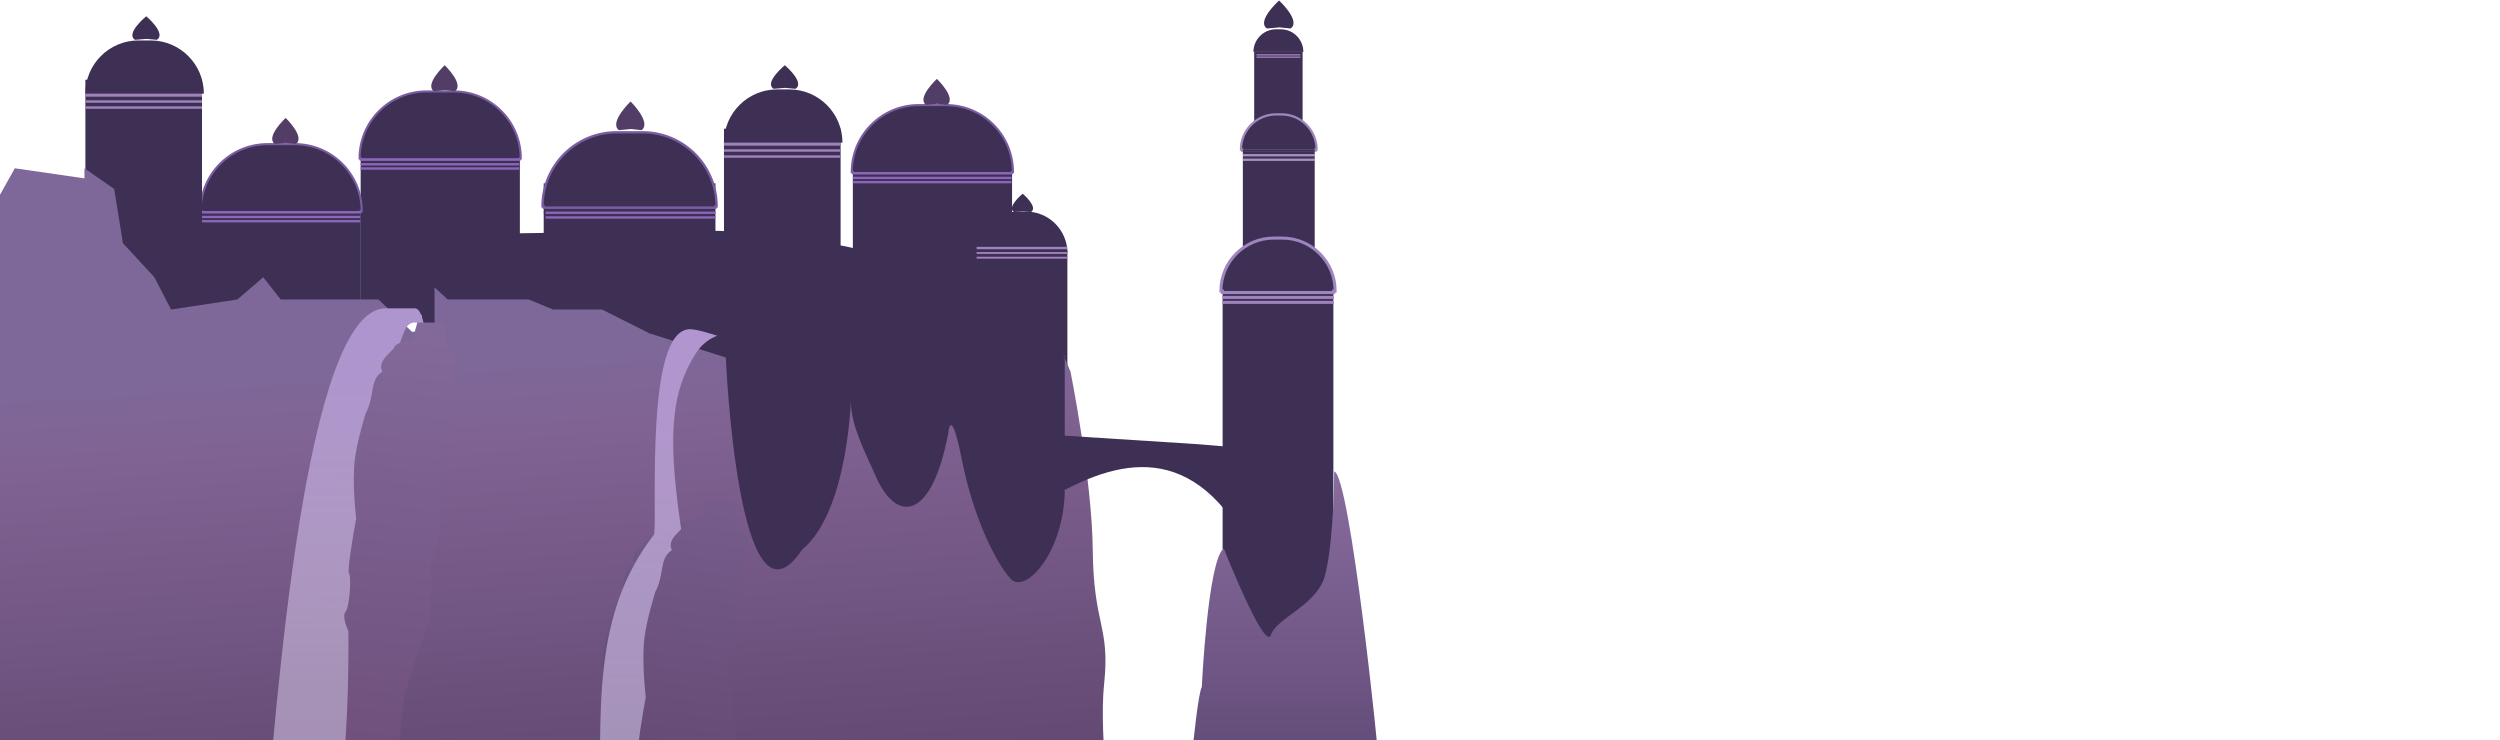 <svg width="4682" height="1386" viewBox="0 0 4682 1386" fill="none" xmlns="http://www.w3.org/2000/svg">
<path d="M1879.57 524.209C1891.66 521.413 1919.05 517.32 1971.34 524.209L1954.78 553.699C1954.78 553.699 1957.85 642.323 1971.34 686.358C1975.16 698.806 1975.31 715.866 1971.34 737.129C1962.91 782.341 1994.69 845.401 1991.58 857.914C1976.03 920.445 2039.99 1006.47 2013.5 1099.08C1987.02 1191.69 780.312 1076.12 780.312 1076.12L792.118 442.004C816.253 437.411 1320.44 432.352 1344.57 432.352C1368.71 432.352 1453.18 441.537 1461.23 451.872C1469.27 462.206 1525.59 453.02 1561.79 457.613C1624.1 465.518 1837.81 533.872 1879.57 524.209Z" fill="#3E3055"/>
<rect x="1597.21" y="315.438" width="298.188" height="299.782" fill="#3E3055"/>
<rect x="1597.21" y="338.941" width="296.976" height="4.406" fill="#8B66BB"/>
<rect x="1597.21" y="331.011" width="296.976" height="4.406" fill="#8B66BB"/>
<path d="M1595.22 322.198H1597.21V324.191H1895.07V322.198H1897.06C1897.06 252.96 1840.94 196.832 1771.7 196.832H1720.59C1651.35 196.832 1595.22 252.96 1595.22 322.198Z" fill="#3E3055" stroke="#7A5CA0" stroke-width="3.986"/>
<path d="M1754.59 147.714C1754.59 147.714 1791.88 183.482 1773.81 196.349L1755.15 194.403L1734.24 196.349C1716.16 183.482 1754.59 147.714 1754.59 147.714Z" fill="#523D67"/>
<rect x="1597.21" y="322.198" width="297.857" height="4.406" fill="#8B66BB"/>
<rect x="675.445" y="289.881" width="298.188" height="299.782" fill="#3E3055"/>
<rect x="675.445" y="313.385" width="296.976" height="4.406" fill="#8B66BB"/>
<rect x="675.445" y="305.454" width="296.976" height="4.406" fill="#8B66BB"/>
<path d="M673.452 296.641H675.445V298.634H973.302V296.641H975.295C975.295 227.404 919.167 171.275 849.93 171.275H798.818C729.58 171.275 673.452 227.404 673.452 296.641Z" fill="#3E3055" stroke="#7A5CA0" stroke-width="3.986"/>
<path d="M832.818 122.157C832.818 122.157 870.114 157.925 852.036 170.792L833.383 168.847L812.469 170.792C794.391 157.925 832.818 122.157 832.818 122.157Z" fill="#523D67"/>
<rect x="675.445" y="296.642" width="297.857" height="4.406" fill="#8B66BB"/>
<rect x="377.586" y="388.58" width="298.188" height="299.782" fill="#3E3055"/>
<rect x="377.586" y="412.083" width="296.976" height="4.406" fill="#8B66BB"/>
<rect x="377.586" y="404.152" width="296.976" height="4.406" fill="#8B66BB"/>
<path d="M375.593 395.339H377.586V397.332H675.443V395.339H677.436C677.436 326.102 621.308 269.974 552.07 269.974H500.958C431.721 269.974 375.593 326.102 375.593 395.339Z" fill="#3E3055" stroke="#7A5CA0" stroke-width="3.986"/>
<path d="M534.959 220.855C534.959 220.855 572.254 256.624 554.177 269.49L535.523 267.545L514.609 269.49C496.532 256.624 534.959 220.855 534.959 220.855Z" fill="#523D67"/>
<rect x="377.586" y="395.34" width="297.857" height="4.406" fill="#8B66BB"/>
<rect x="1018.25" y="395.34" width="318.125" height="4.406" fill="#8B66BB"/>
<rect x="1018.25" y="343.348" width="321.65" height="335.75" fill="#3E3055"/>
<rect x="1021.77" y="405.034" width="318.125" height="4.406" fill="#8B66BB"/>
<rect x="1021.77" y="396.221" width="318.125" height="4.406" fill="#8B66BB"/>
<rect x="1021.77" y="386.528" width="318.125" height="4.406" fill="#8B66BB"/>
<path d="M1180.94 190.013C1180.94 190.013 1220.9 229.547 1201.53 243.768L1181.55 241.618L1159.14 243.768C1139.77 229.547 1180.94 190.013 1180.94 190.013Z" fill="#523D67"/>
<path d="M1016.04 386.528H1018.25V388.731H1339.9V386.528H1342.1C1342.1 309.874 1279.96 247.733 1203.31 247.733H1154.84C1078.18 247.733 1016.04 309.874 1016.04 386.528Z" fill="#3E3055" stroke="#7A5CA0" stroke-width="4.406"/>
<path d="M1355.87 241.082H1574.28V820.977C1574.28 820.977 1518.17 795.635 1465.65 784.733C1423.71 776.027 1355.87 784.733 1355.87 784.733V241.082Z" fill="#3E3055"/>
<path d="M1355.75 267.131C1355.75 212.142 1400.33 167.462 1455.32 167.462H1478.18C1533.17 167.462 1577.74 212.142 1577.74 267.131V267.131H1355.75V267.131Z" fill="#3E3055"/>
<rect x="1355.75" y="267.132" width="218.593" height="5.663" fill="#A082BD"/>
<path d="M1355.75 279.59H1574.35V284.12H1355.75V279.59Z" fill="#A082BD"/>
<path d="M1355.75 290.916H1574.35V295.446H1355.75V290.916Z" fill="#A082BD"/>
<path d="M1469.84 122.158C1469.84 122.158 1508.36 154.644 1489.69 166.33L1470.43 164.563L1448.83 166.33C1430.16 154.644 1469.84 122.158 1469.84 122.158Z" fill="#3E3055"/>
<path d="M159.902 149.356H378.311V729.251C378.311 729.251 322.206 703.91 269.685 693.008C227.742 684.301 159.902 693.008 159.902 693.008V149.356Z" fill="#3E3055"/>
<path d="M159.789 175.406C159.789 120.417 204.367 75.736 259.356 75.736H282.213C337.202 75.736 381.78 120.417 381.78 175.406V175.406H159.789V175.406Z" fill="#3E3055"/>
<rect x="159.789" y="175.406" width="218.593" height="5.663" fill="#A082BD"/>
<path d="M159.789 187.864H378.382V192.395H159.789V187.864Z" fill="#A082BD"/>
<path d="M159.789 199.19H378.382V203.721H159.789V199.19Z" fill="#A082BD"/>
<path d="M273.878 30.433C273.878 30.433 312.397 62.918 293.726 74.604L274.461 72.837L252.862 74.604C234.191 62.918 273.878 30.433 273.878 30.433Z" fill="#3E3055"/>
<path d="M1829.07 468.481H1999V919.673C1999 919.673 1955.35 899.956 1914.48 891.473C1881.85 884.699 1829.07 891.473 1829.07 891.473V468.481Z" fill="#3E3055"/>
<path d="M1828.98 473.769C1828.98 430.984 1863.66 396.221 1906.45 396.221H1921.59C1964.37 396.221 1999.05 430.984 1999.05 473.769V473.769H1828.98V473.769Z" fill="#3E3055"/>
<rect x="1828.98" y="462.312" width="170.078" height="4.406" fill="#A082BD"/>
<path d="M1828.98 472.007H1999.05V475.532H1828.98V472.007Z" fill="#A082BD"/>
<path d="M1828.98 480.819H1999.05V484.344H1828.98V480.819Z" fill="#A082BD"/>
<path d="M1915.31 362.733C1915.31 362.733 1945.28 388.009 1930.75 397.102L1915.76 395.727L1898.96 397.102C1884.43 388.009 1915.31 362.733 1915.31 362.733Z" fill="#3E3055"/>
<path d="M1994.09 670.467C1998.14 680.399 2004.9 696.185 2004.9 696.185C2004.9 696.185 2045.28 898.334 2046.5 1029.51C2047.82 1172.11 2079.31 1171.68 2067.79 1280.87C2057.29 1380.35 2084.17 1569.12 2084.17 1569.12L-3.988 1596.46V371.844L27.736 315.148L158.159 334.047V315.148L213.835 353.892L230.213 455.433L289.172 519.251L320.306 579.726L444.56 560.828L493.027 519.251L525.633 560.828H708.93L771.497 621.303H813.796V538.15L838.471 560.828H990.043L1035.87 579.726H1127.52L1216.52 624.377L1359.28 669.554C1359.28 669.554 1382.19 1209.74 1502.04 1029.51C1591.93 955.948 1593.69 728.447 1593.69 753.121C1593.69 798.453 1621.56 848.97 1639.51 890.594C1678.29 980.48 1744.94 976.455 1776.1 810.287C1776.1 810.287 1780.51 755.383 1801.66 862.394C1822.81 969.406 1866.34 1056.49 1893.31 1084.47C1920.27 1112.44 1990.03 1037.38 1994.09 923.835V670.467C1990.91 662.675 1989.39 658.486 1994.09 668.343V670.467Z" fill="url(#paint0_linear_255_32415)"/>
<path d="M2244.54 831.948L1967.17 814.194L1942.66 947.419C2064.02 871.71 2212.15 811.193 2326.99 1002.09L2312.02 877.063L2307.25 837.273L2244.54 831.948Z" fill="#3E3055"/>
<rect x="2299.21" y="545.258" width="197.929" height="656.229" fill="#3E3055"/>
<rect width="58.96" height="506.889" transform="matrix(-1 0 0 1 2348.67 544.691)" fill="#3E3055"/>
<rect x="2327.59" y="280.095" width="134.6" height="219.61" fill="#3E3055"/>
<rect x="2348.84" y="97.323" width="90.678" height="165.77" fill="#3E3055"/>
<path d="M2286.5 545.044H2289.34V547.878H2497.61V545.044H2500.45C2500.45 490.269 2456.04 445.866 2401.27 445.866H2385.68C2330.91 445.866 2286.5 490.269 2286.5 545.044Z" fill="#3E3055" stroke="#9F85BF" stroke-width="5.667"/>
<path d="M2324.05 280.095H2326.17V282.22H2463.61V280.095H2465.73C2465.73 243.708 2436.23 214.212 2399.85 214.212H2389.93C2353.54 214.212 2324.05 243.708 2324.05 280.095Z" fill="#3E3055" stroke="#9F88BC" stroke-width="4.251"/>
<rect x="2327.59" y="280.069" width="134.6" height="4.251" fill="#3E3055"/>
<path d="M2347.42 97.323C2347.42 73.848 2366.45 54.817 2389.93 54.817H2398.43C2421.9 54.817 2440.93 73.848 2440.93 97.323V97.323H2347.42V97.323Z" fill="#3E3055"/>
<path d="M2498.67 882.923C2528.19 888.022 2583.4 1421.07 2582.27 1432.02C2582.27 1432.02 2619.11 1549.46 2624.25 1572.46C2624.25 1572.46 2503.43 1574.5 2482.2 1578.58C2440.32 1586.63 2427.07 1575.38 2380.31 1572.46C2349.33 1570.53 2343.83 1579.7 2315.21 1575.01C2299.57 1572.45 2246.86 1569.86 2238.79 1566.24C2238.61 1566.11 2238.42 1566.03 2238.22 1565.99C2234.27 1567.04 2219.31 1608.86 2219.31 1608.86C2214.1 1596.81 2239.51 1304.25 2250.71 1286.76C2250.71 1286.76 2261.94 1049.16 2291.8 1027.15C2291.8 1027.15 2369.07 1222.31 2380.31 1188.96C2391.55 1155.61 2468.13 1133.95 2482.2 1075.26C2498.67 1006.55 2498.67 882.923 2498.67 882.923Z" fill="url(#paint1_linear_255_32415)"/>
<rect x="2289.34" y="563.438" width="208.275" height="5.667" fill="#A082BD"/>
<path d="M2289.34 554.229H2497.61V559.896H2289.34V554.229Z" fill="#A082BD"/>
<rect x="2327.59" y="297.071" width="134.6" height="4.251" fill="#D5BCEE" fill-opacity="0.7"/>
<rect x="2327.59" y="288.571" width="134.6" height="4.251" fill="#D5BCEE" fill-opacity="0.7"/>
<rect x="2353.09" y="105.798" width="82.177" height="2.479" fill="#A082BD"/>
<rect x="2353.09" y="101.548" width="82.177" height="2.479" fill="#A082BD"/>
<path d="M2395.46 0.952C2395.46 0.952 2437.22 39.506 2416.98 53.375L2396.09 51.278L2372.68 53.375C2352.43 39.506 2395.46 0.952 2395.46 0.952Z" fill="#3E3055"/>
<path d="M1320.09 969.592C1323.88 974.675 1330.96 986.625 1328.95 993.759C1324.01 1011.33 1346.31 1031.25 1360 1042.43L1348.31 1104.82C1350.28 1128.52 1351.42 1182.86 1340.19 1210.61C1328.96 1238.36 1323.68 1285.27 1322.45 1305.25C1337.79 1361.8 1298.53 1432.84 1305.21 1437.4C1310.55 1441.06 1308.22 1500.22 1306.38 1529.34C1290.14 1569.85 1256.87 1655.06 1253.71 1671.88C1249.77 1692.91 1237.95 1809.53 1243.57 1815.31C1248.06 1819.93 1237.59 1906.72 1231.79 1949.54C1228.1 2030.26 1219.76 2195 1215.95 2208.15C1212.15 2221.29 1215.6 2308.27 1217.8 2350.11L1068.95 2313.65C1075.61 2196.25 1093.34 1940.69 1110.92 1857.6C1128.51 1774.51 1127.29 1614.03 1124.48 1544.18C1119.04 1534.53 1109.96 1513.63 1117.19 1507.19C1126.23 1499.14 1128.87 1440.4 1123.26 1434.63C1118.77 1430.01 1130.36 1364.02 1136.72 1331.61C1136.72 1331.61 1125.57 1264.04 1130.95 1219.48C1135.12 1184.99 1152.85 1133.92 1152.85 1133.92C1173.96 1100.71 1159 1071.55 1188.37 1056.1C1174.85 1034.46 1212.12 1018.66 1214.5 1010.45C1216.4 1003.88 1241.84 1000.04 1254.32 998.941L1261.74 981.694L1320.09 969.592Z" fill="url(#paint2_linear_255_32415)"/>
<path d="M1292.16 616.53C1306.86 616.531 1343.27 628.868 1343.27 628.868C1343.27 628.868 1319.33 635.759 1302.73 662.354C1230.13 778.677 1249.86 912.625 1376.75 1504.81C1387.2 1553.57 1249.85 1490.71 1249.85 1490.71C1249.85 1490.71 1272.77 1053.62 1260.43 1027.19C1260.43 1027.19 1258.67 1103.09 1225.18 1601.87C1223.52 1626.6 1124.44 1552.74 1124.44 1552.74C1124.44 1323.62 1108.87 1150.56 1225.18 1000.75C1230.85 956.643 1207.99 616.528 1292.16 616.53Z" fill="url(#paint3_linear_255_32415)"/>
<path d="M1370.34 938.42C1373.4 943.274 1379.08 954.77 1377.25 961.925C1372.75 979.55 1391 998.22 1402.23 1008.64L1391.15 1070.94C1392.31 1094.31 1392.14 1148.04 1382.17 1176.03C1372.2 1204.03 1366.81 1250.7 1365.37 1270.54C1377.04 1325.79 1376.68 1395.4 1382.17 1399.61C1386.56 1402.97 1399.26 1518.91 1397.12 1547.83C1382.69 1588.68 1303.25 1619.85 1300.26 1636.65C1296.53 1657.65 1284.23 1773.63 1288.8 1779.09C1292.47 1783.45 1281.91 1869.84 1276.18 1912.5C1271.41 1992.57 1261.03 2156.02 1257.57 2169.21C1254.12 2182.4 1255.2 2268.32 1256.18 2309.63L1132.38 2280.53C1140.38 2164.02 1160.5 1910.24 1176.94 1827.18C1193.37 1744.11 1195.67 1585.32 1194.77 1516.31C1190.41 1507.02 1183.24 1486.77 1189.43 1480.05C1197.16 1471.66 1200.59 1413.39 1196.01 1407.94C1192.35 1403.58 1203.41 1337.73 1209.4 1305.34C1209.4 1305.34 1201.47 1239 1206.9 1194.63C1211.1 1160.3 1226.99 1108.92 1226.99 1108.92C1245.34 1075.06 1233.43 1046.89 1258.32 1030.23C1247.46 1009.45 1278.98 992.06 1281.14 983.816C1282.86 977.221 1304.23 972.228 1314.7 970.556L1324.03 938.42L1370.34 938.42Z" fill="url(#paint4_linear_255_32415)"/>
<path d="M777.14 577.447C789.677 577.447 794.424 611.391 794.424 611.391C794.424 611.391 769.789 590.035 757.527 619.842C628.834 932.68 722.156 1598.6 722.156 1598.6H493.074C517.616 1315.71 571.228 577.447 722.156 577.447L739.736 577.447C748.305 577.447 755.804 577.447 777.14 577.447Z" fill="url(#paint5_linear_255_32415)"/>
<path d="M827.974 604.124C831.04 608.977 836.715 620.473 834.888 627.628C830.388 645.253 848.635 663.923 859.865 674.34L848.786 736.642C849.947 760.009 849.777 813.742 839.806 841.737C829.836 869.731 824.449 916.404 823.002 936.241C834.672 991.493 800.347 1063.65 805.839 1067.85C810.233 1071.22 807.059 1129.89 804.923 1158.8C790.493 1199.65 760.888 1285.55 757.901 1302.36C754.166 1323.36 741.863 1439.34 746.441 1444.79C750.103 1449.15 739.549 1535.55 733.813 1578.2C729.051 1658.27 718.663 1821.72 715.208 1834.91C711.753 1848.1 712.839 1934.02 713.814 1975.34L590.016 1946.23C598.021 1829.73 618.139 1575.95 634.574 1492.88C651.009 1409.81 653.31 1251.03 652.406 1182.02C648.049 1172.73 640.88 1152.47 647.066 1145.76C654.799 1137.36 658.226 1079.1 653.648 1073.65C649.986 1069.28 661.05 1003.43 667.039 971.046C667.039 971.046 659.108 904.698 664.536 860.335C668.736 826.008 684.63 774.627 684.63 774.627C702.98 740.763 691.067 712.598 715.959 695.935C705.094 675.149 736.615 657.763 738.774 649.519C740.501 642.924 761.867 637.931 772.335 636.259L781.667 604.124L827.974 604.124Z" fill="url(#paint6_linear_255_32415)"/>
<defs>
<linearGradient id="paint0_linear_255_32415" x1="1123.99" y1="670.334" x2="1185.91" y2="1596.8" gradientUnits="userSpaceOnUse">
<stop stop-color="#7E6899"/>
<stop offset="0.162" stop-color="#806292"/>
<stop offset="1" stop-color="#5D436C"/>
</linearGradient>
<linearGradient id="paint1_linear_255_32415" x1="2405.19" y1="882.923" x2="2405.19" y2="1581.43" gradientUnits="userSpaceOnUse">
<stop stop-color="#886C9E"/>
<stop offset="1" stop-color="#58426D"/>
</linearGradient>
<linearGradient id="paint2_linear_255_32415" x1="1343.6" y1="932.344" x2="1282.57" y2="1462.26" gradientUnits="userSpaceOnUse">
<stop stop-color="#715C8B"/>
<stop offset="1" stop-color="#5D4872"/>
</linearGradient>
<linearGradient id="paint3_linear_255_32415" x1="1355.06" y1="679.631" x2="1357" y2="1539.64" gradientUnits="userSpaceOnUse">
<stop stop-color="#B195CE"/>
<stop offset="1" stop-color="#BDAECF" stop-opacity="0.7"/>
</linearGradient>
<linearGradient id="paint4_linear_255_32415" x1="1366.82" y1="954.953" x2="1282.73" y2="1555.44" gradientUnits="userSpaceOnUse">
<stop stop-color="#765C8B"/>
<stop offset="0.711" stop-color="#674C77"/>
<stop offset="1" stop-color="#5A456F"/>
</linearGradient>
<linearGradient id="paint5_linear_255_32415" x1="746.613" y1="643.077" x2="744.983" y2="1290.27" gradientUnits="userSpaceOnUse">
<stop stop-color="#AE95CE"/>
<stop offset="1" stop-color="#BFAECF" stop-opacity="0.7"/>
</linearGradient>
<linearGradient id="paint6_linear_255_32415" x1="841.919" y1="637.226" x2="727.076" y2="1654.1" gradientUnits="userSpaceOnUse">
<stop stop-color="#82699A"/>
<stop offset="1" stop-color="#6A4873"/>
</linearGradient>
</defs>
</svg>
